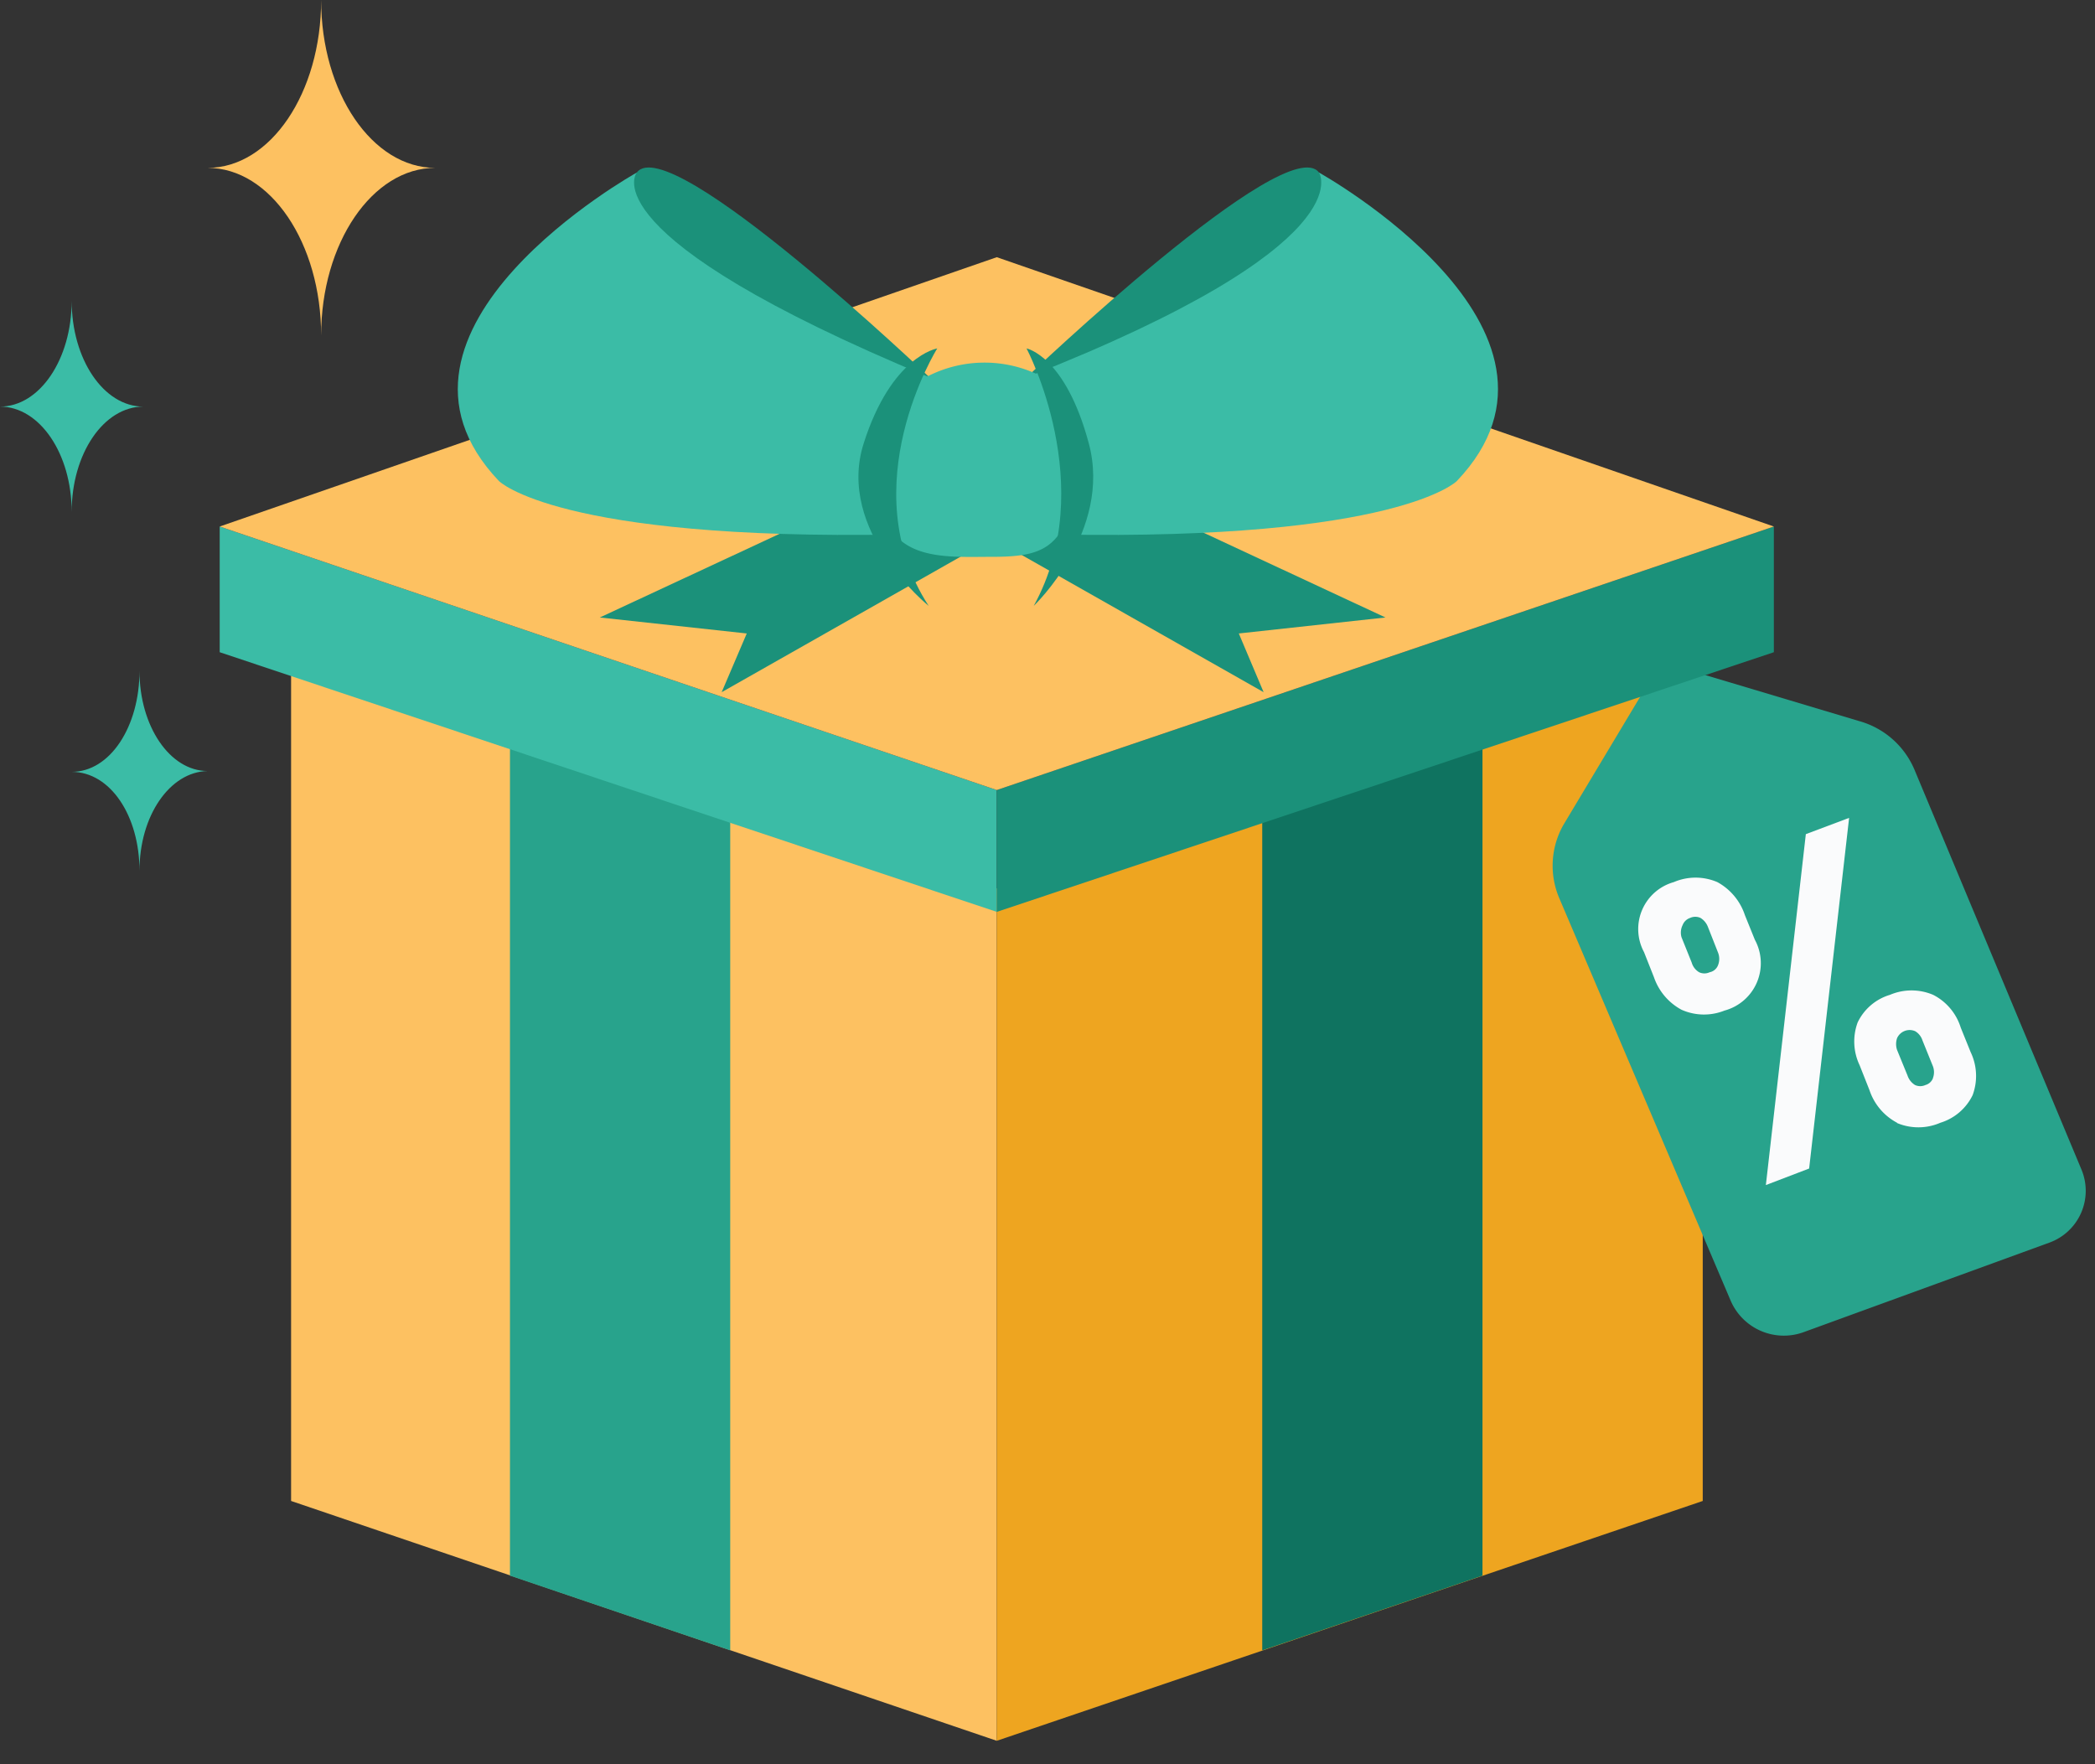 <svg xmlns="http://www.w3.org/2000/svg" width="76" height="64" fill="none" viewBox="0 0 76 64">
  <rect x="0" y="0" width="76" height="64" fill="#333333" stroke="none"/>
  <path fill="#FDC161" d="M11.65 12.17c0-3.35-1.84-6.08-4.12-6.08 2.28 0 4.12-2.72 4.12-6.09 0 3.37 1.86 6.09 4.14 6.09-2.28 0-4.14 2.73-4.14 6.08z"/>
  <path fill="#3BBCA6" d="M2.6 18.57c0-2.11-1.16-3.82-2.6-3.82 1.44 0 2.6-1.72 2.6-3.84 0 2.12 1.16 3.84 2.6 3.84-1.44 0-2.6 1.71-2.6 3.82zM5.06 31.59C5.06 29.59 4 28 2.6 28c1.4 0 2.46-1.65 2.46-3.66 0 2 1.1 3.63 2.47 3.63-1.37.03-2.47 1.62-2.47 3.62z"/>
  <path fill="#FDC161" d="M10.56 23.75v30.7l25.6 8.7V32.23l-25.6-8.48z"/>
  <path fill="#EEA520" d="M61.77 23.75v30.7l-25.61 8.7V32.23l25.61-8.48z"/>
  <path fill="#28A38C" d="M59.81 24.76l-3.08 5.14a3 3 0 00-.17 2.67l6.23 14.63a2.1 2.1 0 002.63 1.13l8.92-3.25a1.999 1.999 0 001.17-2.65l-6.06-14.51a3.07 3.07 0 00-2-1.76l-6.35-1.9a1.16 1.16 0 00-1.29.5z"/>
  <path fill="#FAFBFC" d="M61 36.63a2.12 2.12 0 01-1-1.18l-.36-.91A1.769 1.769 0 0160.72 32a2 2 0 011.58 0 2.12 2.12 0 011 1.2l.36.89a1.78 1.78 0 01-1.1 2.57 2 2 0 01-1.56-.03zM62.33 35a.62.62 0 000-.43l-.37-.94a.66.66 0 00-.27-.33.45.45 0 00-.38 0 .44.44 0 00-.27.26.61.61 0 00-.04.44l.37.92a.6.6 0 00.27.35.449.449 0 00.38 0 .41.41 0 00.31-.27zm3.18-4.74l1.57-.59-1.45 12.72-1.57.6 1.45-12.73zm3.31 10.47a2.08 2.08 0 01-1-1.18l-.36-.91a2 2 0 01-.07-1.55 1.9 1.9 0 011.17-1 2 2 0 011.57 0 2 2 0 011 1.19l.36.89a2 2 0 01.07 1.56 1.929 1.929 0 01-1.17 1 2 2 0 01-1.57.01v-.01zm1.3-1.62a.61.61 0 000-.43l-.38-.94a.6.6 0 00-.26-.33.5.5 0 00-.66.25.67.67 0 000 .43l.38.93a.64.64 0 00.27.34.449.449 0 00.38 0 .41.41 0 00.27-.24v-.01z"/>
  <path fill="#0F7360" d="M53.78 26.46v30.7l-7.99 2.71V28.95l7.99-2.49z"/>
  <path fill="#28A38C" d="M18.5 26.46v30.7l7.99 2.71V28.95l-7.99-2.49z"/>
  <path fill="#3BBCA6" d="M7.97 19.1v4.56l28.19 9.42v-4.42L7.97 19.1z"/>
  <path fill="#1B917A" d="M64.35 19.1v4.56l-28.19 9.42v-4.42l28.19-9.56z"/>
  <path fill="#FDC161" d="M7.97 19.1l28.19-9.77 28.19 9.77-28.19 9.56L7.97 19.1z"/>
  <path fill="#1B917A" d="M36.16 19.62l9.68 5.49-.9-2.13 5.32-.58-10.71-4.99-3.39 2.21zM35.86 19.62l-9.68 5.49.91-2.13-5.33-.58 10.72-4.99 3.38 2.21z"/>
  <path fill="#3BBCA6" d="M33.72 13.69S23.69 8 23.1 6.26c0 0-10.24 5.69-5 11.19 0 0 2.12 2.16 14.46 1.94l1.16-5.7z"/>
  <path fill="#1B917A" d="M33.72 13.69s-9.44-9-10.62-7.43c0 0-1.86 2.25 10.62 7.43z"/>
  <path fill="#3BBCA6" d="M37.24 13.69S47.27 8 47.85 6.26c0 0 10.24 5.69 5 11.19 0 0-2.12 2.16-14.46 1.94l-1.15-5.7z"/>
  <path fill="#1B917A" d="M37.24 13.69s9.44-9 10.61-7.43c0 0 1.71 2.59-10.61 7.43z"/>
  <path fill="#3BBCA6" d="M33.08 14a4.53 4.53 0 015.08-.13c.18.12.32.29.4.49A6.06 6.06 0 0139 18c-.51 1.89-1.2 2.2-3 2.2s-3.87.21-4.12-2.36a4.63 4.63 0 011-3.68.88.88 0 01.2-.16z"/>
  <path fill="#1B917A" d="M34 12.64s-3.13 5-.31 9.34c0 0-3.37-2.71-2.36-5.89 1.01-3.18 2.67-3.45 2.67-3.45zM37.24 12.64s2.65 5 .26 9.34c0 0 2.85-2.71 2-5.89-.85-3.18-2.26-3.45-2.26-3.45z"/>
</svg>
